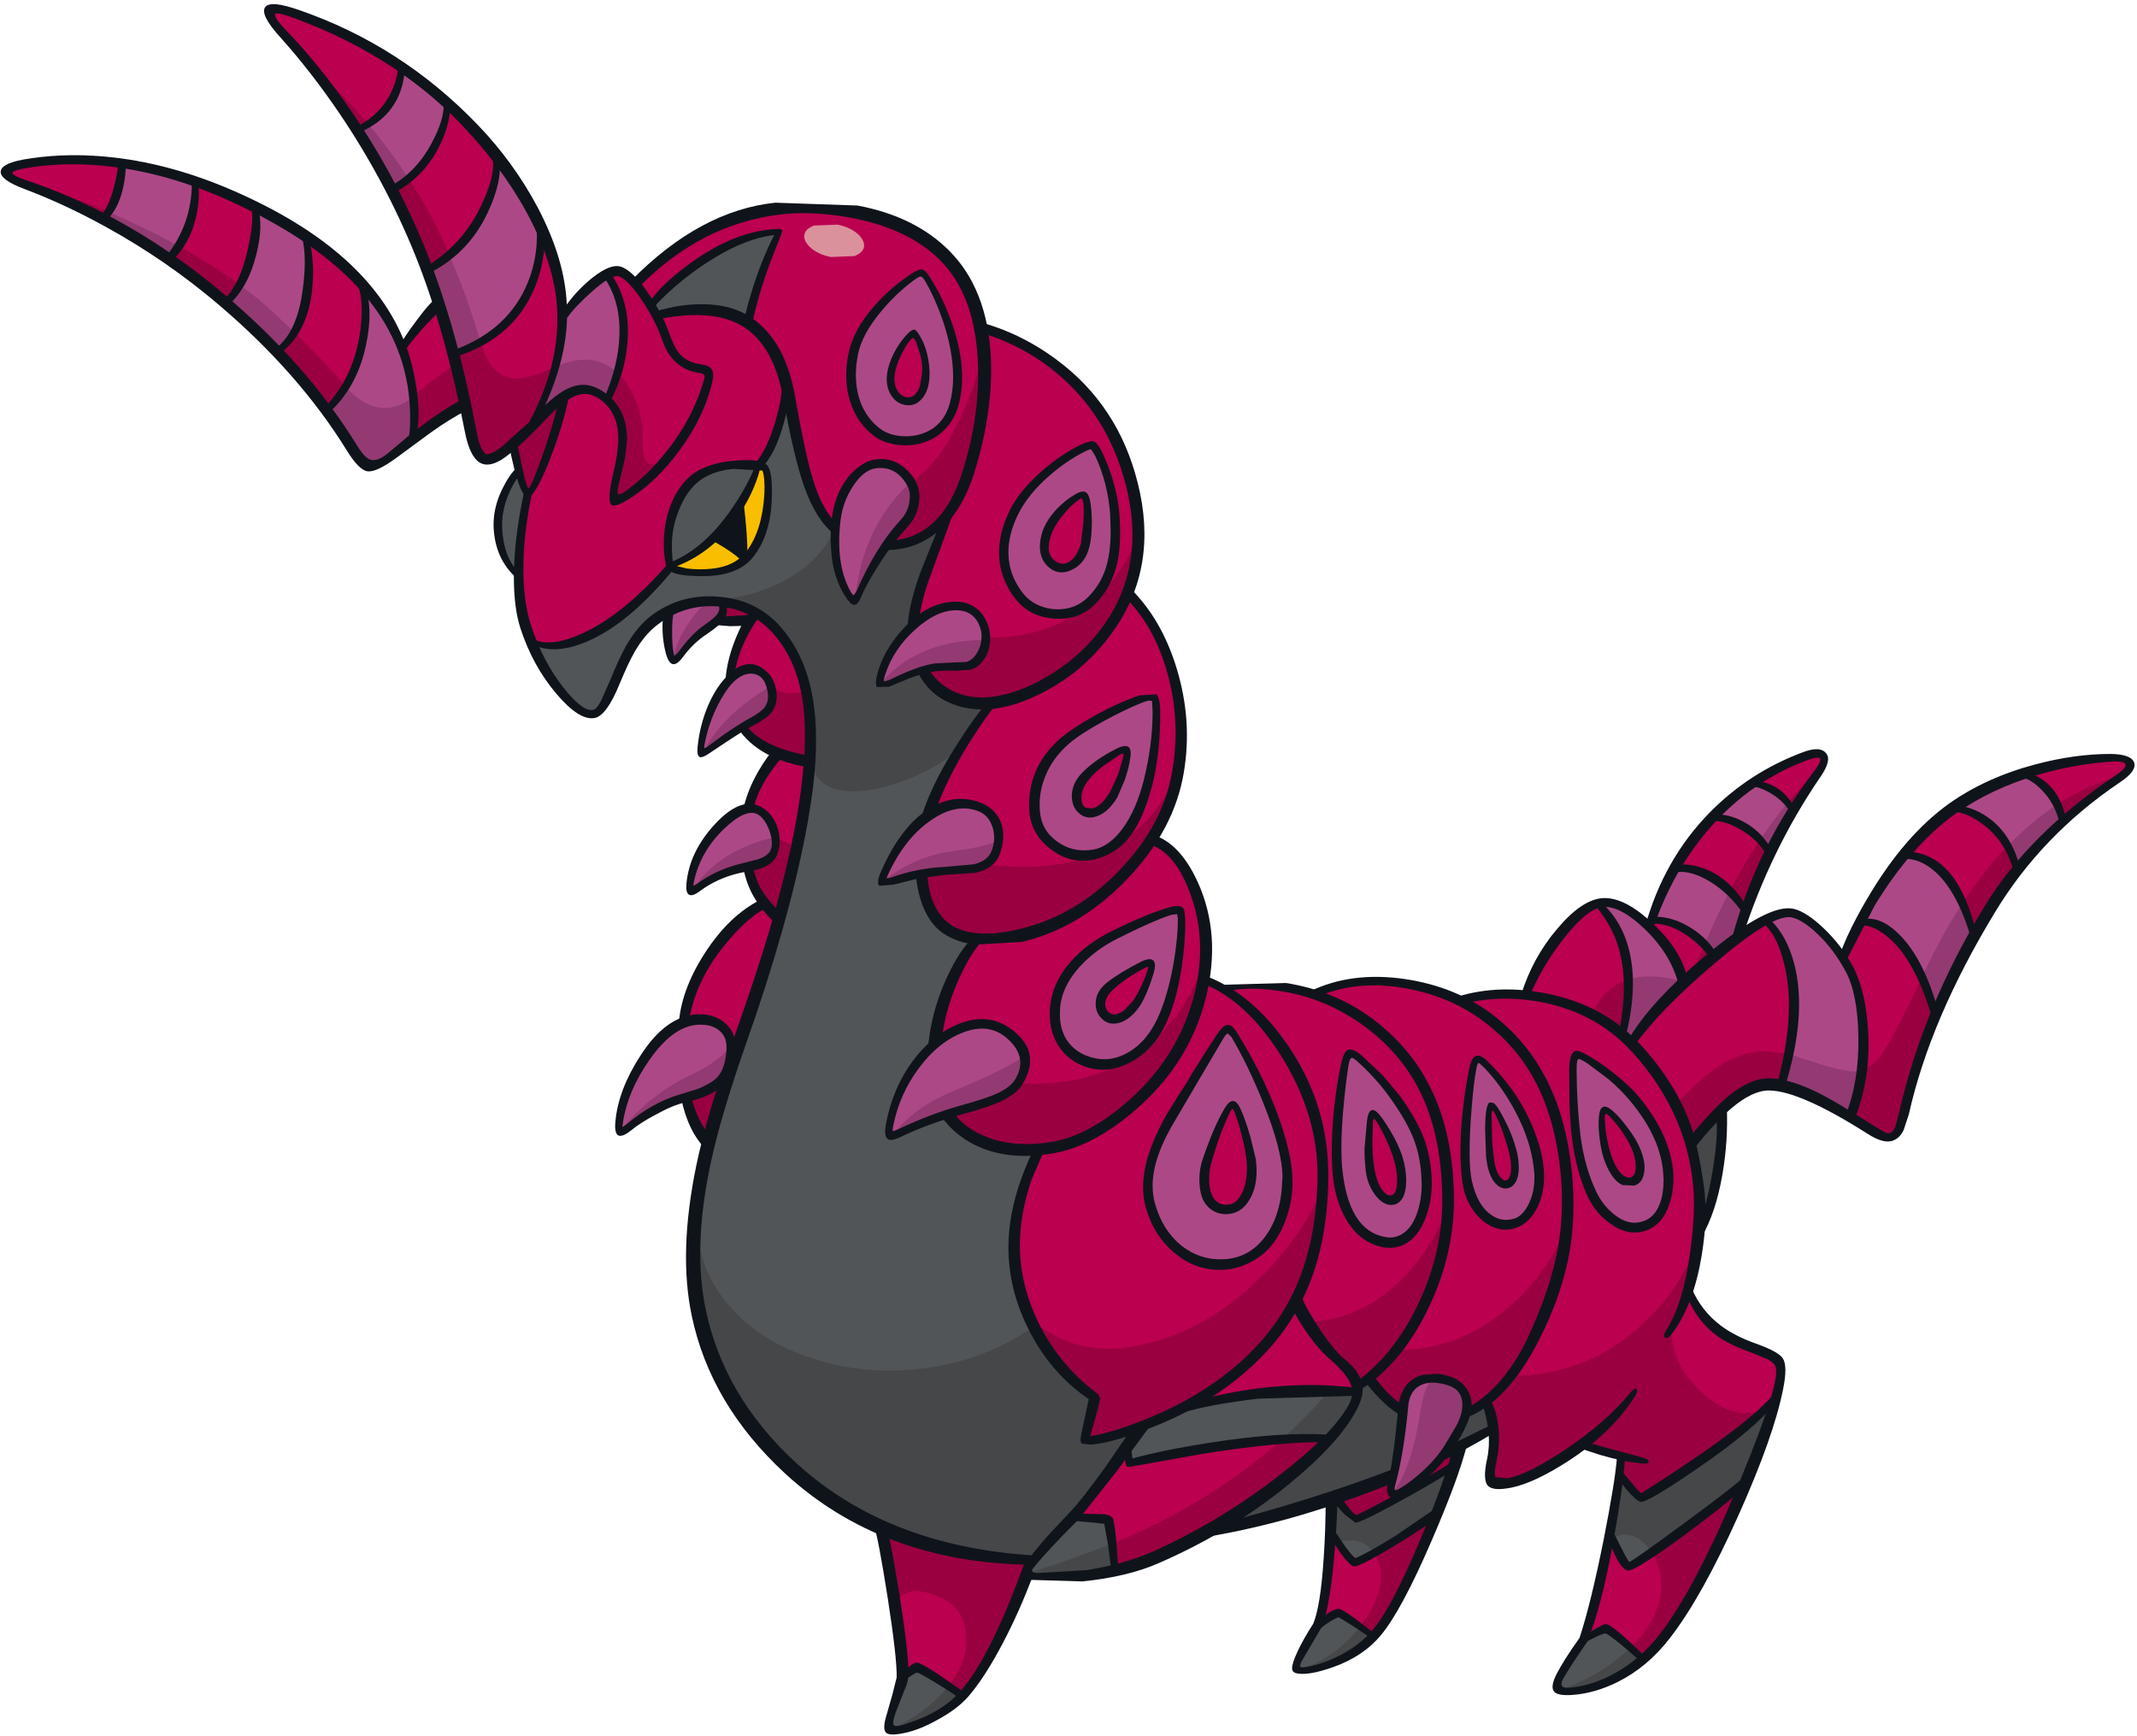 <svg xmlns="http://www.w3.org/2000/svg" width="448" height="364" viewBox="-0.15 -0.85 448.3 364.2"><path fill="#ba004f" d="M305.5 303q-1.7 6.85-6.75 19.1-5.9 14.2-10.1 19.3-4 4.85-10.7 7-5.85 1.9-6.2.8-.35-1.15 4.4-8.7 1.6-3.8 2.65-14.4.75-7.95.75-12.85l10.65-12.2z"/><path fill="#515557" d="m276.2 340.45 2.75-2q1.35-.85 1.75-.85.6 0 7.25 4.55-4.05 4.45-10.35 6.4-5.5 1.7-5.85.65-.35-1.15 4.4-8.7zm7.85-22.7q.35.1 7.35-3.6 7.55-4 13-7.3l-3.45 9.7q-3.5 3-10.3 6.95-6.1 3.55-6.6 3.45l-2-2.45-2.85-3.85.35-7.4.4-.5q3.6 4.85 4.1 5"/><path fill="#ba004f" d="M345.85 193.55q3-9.05 8.05-16.3 9.45-13.65 24.4-19.3l4.1-.1q.6 1.05-1.35 3.65-4.8 6.3-8.75 13.75-5.35 10.05-8.3 20.9l-10.25 20.2-12.7 5.45-21.35-13.5q2.75-6.75 7.55-12.85 5.25-6.65 8.9-6.9 1.9-.15 4.3 1 2.9 1.3 5.4 4"/><path fill="#ad4886" d="M336.15 188.55q1.8-.1 4.45 1.2 3 1.5 5.5 4.2 3.25 3.5 5.2 7.5 2.2 4.6 3.9 12.05l-1.45 2.85-12.7 5.45-1.75-1.1q3.35-13.65 1.2-22.65-1.3-5.45-4.85-9.45zm31.6-25.05q1.75.2 3.8 1.3 2.75 1.5 4.45 3.95-2.75 4.45-5 9.05-2.05-3-6.05-5.15-2.85-1.55-5.45-2.1 3.7-3.95 8.25-7.05M354 195q-3.95-2.5-7.55-2.95 2.1-5.75 5.1-10.8 7-.5 14.4 8.6-1.05 3-1.95 6.3l-3 5.95q-2.55-4.25-7-7.1"/><path fill="#ba004f" d="M375.95 190.8q1.75.4 4.75 3 3.25 2.85 5.65 6.4l5.95-11.45q7.85-12.8 17.25-19.5 7.4-5.3 17.1-8.15 7.6-2.2 16-2.8 3-.2 3.7.95.8 1.25-2.3 3.35-16.5 11.05-26.4 27.4-13.5 22.25-18.2 42.7-.9 3.9-2.4 4.75-1.65.95-4.95-1.2-14.25-9.1-21.05-9.2-3.85-.05-8.6 4-3.15 2.7-8.05 8.6l-9.6-1.75-2.85-19.8q5.05-7.1 16.6-17.1 12.95-11.2 17.4-10.2"/><path fill="#ad4886" d="M396.85 195.6q-3.75-3.35-6.8-2.95 4.4-8 9.6-14.15 3.65 0 7.05 3.2 4.7 4.45 7.5 14.25-4.65 8.3-8.15 16.55-3.55-11.85-9.2-16.9m-26.25-3.35q3.5-1.9 5.35-1.45 1.75.4 4.75 3.05 3.3 2.85 5.65 6.4l1.5 2.4q2.45 4.6 2.75 12.7.4 9.7-3 18.2-8.65-5.1-14.3-6.25 3.85-13.35 2.15-23.55-1.2-7.4-4.85-11.5m54.15-30.55q2.25.5 4.45 3.1 2.5 2.85 3.5 6.8-5.25 4.9-9.5 10.4-1.8-6.3-6.05-10-3.25-2.8-6.75-3.4 6.55-4.4 14.35-6.9"/><path fill="#515557" d="m351.85 241.7 9.1-9.6q0 4.75-.7 10.5-1.1 8.85-3.5 14.4zM108.9 97.4l3.05 1.1 1 10.55-3.4 11.1-1.05.05q-4.05-3.7-4.3-10.35-.1-3.65 1.45-7.2 1.1-2.4 3.25-5.25"/><path fill="#ba004f" d="M82.15 94.55q-3 2.65-4.55 2.3-1.45-.3-3.65-3.9-4.05-6.65-9.75-13.5-7.8-9.35-17.55-17.65-10.75-9.15-22.7-15.7-9.35-5.15-18.25-8.15-4-1.35-4.15-2.55-.1-1.35 4.85-2.05 8.25-1.2 17.3-.05 12.05 1.5 24.3 7.05 28.9 12.95 36.25 32.1.7-1.45 3.55-4.75 2.85-3.35 4.1-4.2l18.7 6.45 7.5 12.15q-1.3 6.75-4.2 14-2.55 6.5-3.3 6.5-.5 0-1.65-4.5l-1.35-5.65-10.35-8.8q-6.6 3.35-15.1 10.9"/><path fill="#ad4886" d="M21.8 44.9q1.65-2.25 2.75-6.4.8-3.1.85-4.95 7.85 1.15 15.5 3.9 0 8.85-5.4 15.75-6.35-4.4-13.7-8.3m62.45 27.85q3.2 8.45 2.2 18.15l-4.3 3.65q-3 2.65-4.55 2.3-1.45-.3-3.65-3.9-1.9-3.25-5.35-7.9 5.35-5.55 7.1-13.8 1.45-6.85 0-12.25 5.85 6.45 8.55 13.75M53.2 42.85q5.75 2.85 10.75 6.2.8 5.05-.1 11.45-1.2 8.75-5.5 12.4-5.1-5.4-10.85-10.4 3.3-3.35 4.9-10.25 1.3-5.65.8-9.4"/><path fill="#ba004f" d="M187.75 334.15q-2-13-2.9-15.45l16.2-4.25 14.9 11.75q-7.35 20.65-14 28.2-4 4.5-10.2 6.75-5.35 1.95-5.65 1-.15-.45 1.1-4.2l2.3-6.6q.45-3.3-1.75-17.2"/><path fill="#515557" d="m189.5 351.35 1.25-1.2 1.3-.95q.6-.05 4.25 2.4 3.3 2.2 4.9 3.55-4 4.1-9.8 6.1-5 1.75-5.3.9-.15-.45 1.1-4.2z"/><path fill="#ba004f" d="m157.85 128.95-7.5.45-1.8-5.65 6.05-.55 5.85 3.1z"/><path fill="#ad4886" d="M150.9 124.9q1.15 1.9.25 3.35-.7 1.15-3.75 3.15-2.05 1.4-4.25 4.2l-2.05 2.35q-.6-.1-1-4.1-.5-4.35.45-6.95l4.9-3.95z"/><path fill="#ba004f" d="M170.35 158.65q-6.7-1-10.55-3.25-4.8-2.8-6.35-8.05-1.45-4.95.95-11.6 1.8-4.95 4.6-8.5l8.1 4.25 5.7 19.05z"/><path fill="#ba004f" d="M163.55 192.6q-4.05-3.65-5.7-7.45-1.4-3.3-1.8-8.75-.45-5.6 2.4-12.2 2.3-5.35 4.6-7.45l9.55-1-1.75 23.3z"/><path fill="#ba004f" d="m159.6 189.2 6.15-1-1.95 27.15-14.25 23.95q-3.45-3.05-5.15-8.7-2.05-7.15-.65-16.85 1.35-9.2 7.55-17 4.45-5.6 8.3-7.55"/><path fill="#515557" d="M162.6 130.85q-4.85-5.25-12.5-5.7-7.45-.45-13.15 3.85-4.1 3.05-7.75 11.75-3.3 7.85-4.75 8.15-2.7.55-6.95-4.8-4.55-5.7-7.15-13.65-2.25-7-1.45-17.05.35-4.4 1.65-10.8l35.65-42.25 61.7 28.05 18.9 59.05 2.6 69.45 42.1 33.3 62.3 13.7-20.55 34.8q-14.95 8-35.95 14.8-10.55 3.4-25.35 7.2l-8.85-3-26.75 8.45q-30.8-1.9-50.2-19.7-15.3-14.05-19.1-32.45-2.7-13 .95-30.6 2.15-10.35 7.6-25.7 11.15-31.4 13.85-53.05 1.55-12-.2-20.25-1.65-8.15-6.65-13.55"/><path fill="#ba004f" d="m251.95 279.9 19.5-8q0 1.45 2.55 5.3 2.65 4.05 5.25 6.3 4.1 3.55 4.9 6.15.7 2.15-.7 4.75-3.45 6.2-14.8 15-12.5 9.7-26.65 16.05-7.25 3.25-17.1 4.45-9.25 1.1-9.85-.55-.35-1 2.85-4.65 3.2-3.7 7.55-7.35l9.95-12.6 5.65-7.85z"/><path fill="#515557" d="M225.5 317.3q6.75.6 6.75.95l.6 4 .9 5.95q-6.55 1.7-12.5 2-5.8.3-6.2-.85-.35-1 2.85-4.65 3.2-3.7 7.55-7.35zm38.8-25.6 20.1-.6q0 1.55-.95 3.3-1.4 2.5-5 6.35-9.95.05-26.8 2.7l-14.85 2.6-.4-2.6 4.65-6.55.4-.65q10.4-3.05 22.85-4.55"/><path fill="#fabe00" d="M157.1 115.3q-3.2 4.2-10 4l-4.5-.65q-1.85-.5-1.95-.95-1.1-4.9.3-9.9 1.1-4.1 3.35-6.75 5.2-6.15 15.85-3.45 2.2 10.8-3.05 17.7"/><path fill="#ba004f" d="M204.8 67.85q9.25 2.35 17.05 8.75 11.2 9.2 15 24.15 3.9 15.4-3 27.35-5.4 9.4-15.85 14.75-8.2 4.25-14.65 3.25-5.95-.9-9.5-6.1-4.7-6.95.45-20.55l5.05-13.9.75-19.75z"/><path fill="#ba004f" d="m208.55 146.05 7.55-11.6L236 123.3q6.25 6.05 9.25 15.75 3.25 10.5 1.4 21.8-1.95 11.7-11.4 21.5-9.45 9.75-21.55 12.55-21.3 4.95-20.25-16.95.35-8.15 6.9-19.85 4.9-8.75 8.2-12.05"/><path fill="#ba004f" d="m205.65 195.65 15.75-13.55 19.6-6.75q6 1.85 9.45 11.35 3.85 10.65.35 22.75-3.5 12.05-13.2 20.85-8.5 7.7-16.7 9.15-8.55 1.55-15.25-1.35-8.15-3.5-9.2-12.45-1.05-9.05 2.65-18.9 3.05-8.05 6.55-11.1"/><path fill="#ba004f" d="M251.8 204.4q10.6 3.85 17.85 15.2 7.65 12.1 7.45 26.75-.2 14.8-5.5 25.25-4.95 9.75-15.2 17.3-13.2 9.8-28.75 12.4-.15-.15.95-4.6 1.15-4.35.65-4.75-4.45-3.35-8.3-8.65-5.1-7-7.1-15.2-2-8.15.45-17.85 1.45-5.75 3.85-10.2l13.95-21.95z"/><path fill="#ba004f" d="M286.75 213.9q8.75 6.5 12.8 16.15 3.5 8.4 3.7 19.9.25 11.1-4.65 22.05-5.15 11.55-14 17.95l-30.2-17.15 1.45-66.25q5.15-1.5 12.7-.3 9.95 1.55 18.2 7.65"/><path fill="#ba004f" d="M327.75 242.3q1.35 9.75-.15 18.55-1.5 8.85-6.3 18.95-4.5 9.4-10.5 13.75-5 3.55-10.6 3.4-4.25-.15-8.3-3.6-2.15-1.85-4.65-5.15l4.15-26.75-16.5-53.55q8.55-4.15 19.45-2.3 9.9 1.65 17.35 7.25 6.85 5.2 10.8 12.5 3.9 7.15 5.25 16.95"/><path fill="#ba004f" d="M343.05 219.45q7.3 8.05 10.35 16.85 1.55 4.4 2.6 12.35.5 4.2.15 9.6-.5 6.7-2.15 12.15 2.95 7 10.5 10.4 1.95.85 5.25 2.1 2.5 1.05 3.25 2.3 1.8 3.1-7.3 24.9-9.2 22.1-16.7 32.1-9.55 12.7-22.55 11.05-.35-1.55 5.65-10.15 2.1-6.95 4.8-20.7 2.6-13.25 2.9-17.9l-4.5-1.15-3.7-1.15q-4.2 3-8.75 5.25-3.9 1.9-6.2 2.35-3 .65-3.65-.65-.45-.95.2-4 1.2-5.4-1.2-12.15l-6.15-83.95q8.8-2.3 18.05-.4 11.5 2.35 19.15 10.8"/><path fill="#515557" d="M332 343.25q3.9-2.3 4.65-2.3.85 0 7.85 6.1-5.55 4.95-12.15 6.3-5.55 1.15-5.9-.1-.4-1.6 5.55-10m19.6-22.5q-9.75 7.2-10.15 7.05-.65-.2-4.05-7.5l2.1-11.95 4.55 5.05q20.1-12.45 28-20.75-2.05 7.2-6.3 17.3-4.55 3.75-14.15 10.8"/><path fill="#ba004f" d="M178.5 44.05q12.5 2.35 19.2 9.05 7.2 7.2 8.1 20.85.75 11.55-3 23.8-3.1 10.1-9.5 13.7-5.55 3.1-12.85 1.25-6.3-1.65-9.65-8.6-3-6.2-5.8-21.65-2.35-13.15-11.35-16.65-6.2-2.45-16.65-.3l-3.45-3.65-.4-3q8.15-8.55 17.9-12.5 5.2-2.1 12.2-3.05 6.45-.9 15.25.75"/><path fill="#ad4886" d="M193.2 56.45q10 15.45 6.65 27.5-1.6 5.8-7.3 7.2-5 1.2-8.5-1.4-3.2-2.35-4.6-6.45-1.55-4.5-.4-10 1.15-5.65 7.35-11.8 5.45-5.35 6.8-5.05m35.85 36q.9.4 2.4 4.65 1.75 5 2.1 9.9.4 6-.5 9.9-1.1 4.65-4.25 7.95-3.2 3.3-7.85 2.9-4.3-.35-6.8-3.3-2.75-3.15-3.4-7.15-.8-4.95 1.85-10.45 2.75-5.75 9.5-10.65 5.8-4.25 6.95-3.75m13 52.6q.6.5.35 5.8-.3 6.05-1.8 11.95-1.65 6.65-4.65 10.7-3.05 4.15-6.9 4.7-5.2.8-8.6-2.25-2.95-2.65-3.3-6.65-.3-4.15 1.2-7.65 1.55-3.55 5.15-7.1 3.1-3 10.75-6.6 7.15-3.4 7.8-2.9m5.4 44.85q.7.6-.1 7.8-.95 8.2-3.4 14.2-2.55 6.35-7.25 8.85-3.95 2.15-7.9 1.05-3.75-1.05-5.65-3.8-2.15-3.05-1.7-7.7.45-4.4 4-8.55 3.3-3.8 8.25-6.3 5.5-2.8 9.4-4.35 3.85-1.6 4.35-1.2m10 24.7q1.2 0 6.6 11.95 5.9 13.15 5.65 20.2-.3 7.9-4.1 12.65-3.55 4.4-8.9 4.7-5.2.3-9.35-2.85-4.25-3.3-5.95-9.25-1.45-5.2.9-11.5 1.1-2.95 4-7.75l7.1-12.15q3.55-6 4.05-6m29.1 7.95q3.3 3.2 5.95 6.9 3.3 4.65 4.7 8.45 1.5 3.9 1.7 8.55.2 6.35-2.25 10.05-2.45 3.65-6.3 2.95-8.45-1.45-9.75-15.4-.5-5.65.55-15.1.95-8.8 1.65-9.1.6-.25 3.75 2.7m36 23.05q.15 3.3-1.2 6.3-1.5 3.2-3.9 3.75-3.6.9-6.25-1.85-2.45-2.45-3.4-6.9-1-4.7.05-15.5 1-9.95 1.7-10.45.3-.2 2.2 1.75 2.2 2.25 4.25 5.25 6.05 8.85 6.55 17.65m27.1.15q.2 3.5-.8 6.15-1.25 3.3-4.1 4.25-3.25 1.1-6.5-1.35-2.65-2-4.2-5.25-2.6-5.45-3.45-12.15-.4-3.6-.65-9.75-.3-7.2.25-7.4.8-.3 4.85 2.6 4.5 3.15 7.35 6.65 6.8 8.3 7.25 16.25"/><path fill="#ba004f" d="M194.1 77.25q.05 2.25-.85 4.05-1.1 2.1-2.9 2-1.95-.1-3-1.9-1.1-1.95-.4-4.75.65-2.7 2.55-5.3 1.5-2.1 1.95-2.2.4 0 1.4 2.25 1.2 2.75 1.25 5.85m33.2 25.6q.5.25.65 3.95.15 3.95-.55 6.55-.8 2.9-2.6 4.2-1.7 1.2-3.45.45-1.7-.7-2.15-2.7-.45-1.95.45-4.4 1.1-3.1 4.25-5.9 2.7-2.45 3.4-2.15m8.85 53.55q.45.35-.4 3.45-.9 3.35-2.3 5.75-1.5 2.55-3.3 3.55l-3.05.1q-1.3-.9-1.2-2.95.1-2.1 1.75-4.15 1.55-1.95 4.9-4.1 3.15-2 3.6-1.65m5.3 44.55q.2.35-.75 3.25-1.1 3.35-2.6 5.45-1.4 2.05-3.25 2.85-1.85.75-3-.35-1.2-1.1-.9-2.85t1.85-3.15q1.95-1.8 5.35-3.7 3.1-1.8 3.3-1.5m17.05 29.8q.55.1 1.9 4.25 1.4 4.3 1.75 7.4.35 3.4-.65 6.4-1.25 3.65-4.05 3.85-3.15.25-4.3-3.05-1.05-3 .1-7.1 1.15-3.85 2.95-7.85 1.75-3.95 2.3-3.9m29.1 1.85q.5-.2 2.4 2.9 2.1 3.4 3.1 6.8.95 3.25.55 5.75-.35 2.5-1.85 2.7-1.35.15-2.55-1.55-1.3-1.8-1.8-4.95-.45-2.85-.3-7.4.15-4.2.45-4.25m25.05-1.4q.3-.1 1.85 2.7 1.7 3.15 2.55 6.1.7 2.5.6 4.65-.15 2.65-1.65 2.9-1.4.2-2.4-1.55-.9-1.65-1.2-4.35-.25-2.55-.1-6.6.15-3.75.35-3.85m23.6.7q.5-.2 2.85 2.35 2.55 2.8 3.75 5.35.85 1.95 1 4 .1 2.55-1.3 3.15-1.4.65-2.8-.55-1.4-1.15-2.35-3.6-1-2.5-1.3-6.7-.25-3.85.15-4"/><path fill="#ad4886" d="M294.5 293.8q.3-3.05 2.5-4.45 1.85-1.2 4.35-.9 6.95.7 5.95 6.85-.25 1.5-1.35 3.55l-2.35 3.9q-3.6 5.7-10.5 9.4-1.05.6-1.4 0-.3-.5 0-1.45 1.7-5.15 2.8-16.9M183.25 96.6q2.75-.5 4.9.9 1.8 1.2 2.85 3.3.9 1.75.35 4.15-.55 2.35-2.05 3.95-4.45 4.8-7.75 11l-2.4 5.25q-5.25-5.75-3.7-17.4.45-3.65 2.55-6.95 2.35-3.7 5.25-4.2m21.35 31.35q1.25 1.15 1.75 2.9.45 1.45.1 3.15-.35 2-1.7 3.55-1.15 1.3-3.4 1.4l-5.25.15q-5.05.7-9.95 3.4-1.05.55-1.25.2-.25-.35.05-1.85.7-3.45 3.75-7.2 1.55-1.95 3.4-3.65 3.35-3.5 8.4-3.45 2.5.05 4.1 1.4m-10.8 43.25q2.5-2.25 5.5-3 3.25-.8 6.2.4 2.7 1.1 3.5 4 .75 2.7-.45 5.5-.95 2.35-4 3.1l-6.5.6q-5.9.3-11.3 2.15l-1.7.1q-.15-.3.45-1.7 2.5-5.9 8.3-11.15m13.3 43.1q2.9.45 5 2.5 2.15 2.1 2.4 4.85.25 2.35-1 4.35-1.1 1.75-3.9 3.15-2.55 1.2-7.8 2.65-7.7 2.05-12.7 4.45-2.2 1.05-2.55.75-.3-.2 0-1.9 1.15-6.55 6.65-13.65 3.8-4.65 8.2-6.4 2.9-1.15 5.7-.75m-49.75-74.65q3.45 0 4.3 4.25.55 2.5-.85 4.25-.95 1.2-3.35 2.4-3.35 1.75-7.25 4.6-2.65 1.95-2.9 1.6-.4-.45.2-3 .5-2.25 1.5-5 1.3-3.5 3.5-6.1 2.5-2.95 4.85-3m4.95 38.05q-.55 1.9-2.5 2.55l-5.05 1.05q-4 .9-7.9 3.45-1.5 1-1.8.85t-.05-1.8q.5-3.2 2.35-6.4 1.2-2.05 2.55-3.55 6.1-6.55 9.45-4.5 2.1 1.25 2.85 3.85.7 2.3.1 4.5M151.6 215q1.75 1.7 1.7 4.5-.15 5.25-3.75 7.6-1.7 1.15-7.1 2.5-4.65 1.2-10.25 5.4l-2 1.35q-.4-.1 0-2.9.6-4.4 3.25-9 2.3-4.05 5.25-7 4.1-4.1 7.8-4.15 3.25-.05 5.1 1.7"/><path fill="#0f141b" d="m156.55 116-1.1.9q-.6-.95-3.75-2.95l-3.05-1.8q3.55-2.9 7.05-9 1.2 10.15.85 12.85"/><path fill="#515557" d="M156.9 67.4q-4.85-3.3-12.65-3l-6.85.9-1.2-2.15q4.25-4.75 10.55-8.85 8.8-5.85 16.2-6.2l-2.45 6.4q-2.65 7.5-3.6 12.9"/><path fill="#ba004f" d="M163.3 88.35q-1.65 5.6-4.4 8.55l-18.1 20.75q-10.15 11.65-18.65 15.5-6.55 2.9-10.45.9l-1.35-3.6q-2.25-7-1.45-17.05.35-4.4 1.65-10.8l8-33.15 19.2-4.2q9.85-1.9 15.7.35 8.6 3.25 11.25 15.4l-.05-.05q-.15 3.35-1.35 7.4"/><path fill="#ba004f" d="M111.2 43.2q2 3.7 4.65 10.45 2.25 6.1 2.1 12.05 1.55-2.95 5.5-6.35 4.3-3.65 6.45-3.05t5.3 5.35q2.9 4.35 4.35 8.45 1.05 3.1 2.9 4.65 1.7 1.45 4.4 1.8.85.15 1.3.75.55.75.2 1.9-3.25 10.85-11.45 18.9-2.75 2.65-5.5 4.5-2.25 1.45-2.6 1.35-.45-.15-.1-2.45l1.4-6.35q.85-3.45.15-6.7-.8-3.65-3.45-5.8-2.95-2.45-5.8-1.85-3.2.6-7.35 5.15-4.1 4.35-7.65 7.25-3.2 2.65-4.7 1.8-1.45-.8-2.4-5.6-3.5-17.85-11.2-37.1-5.6-13.95-13.75-26.8-6.8-10.7-14.4-19.15-2.9-3.2-2.55-4.45.4-1.45 5.2.35Q84.35 10.5 98.7 26.2q7.85 8.55 12.5 17"/><path fill="#ad4886" d="M93.6 21.1q-.55 4.15-3.2 8.9-3.45 6.2-8.7 9.15-3.25-6.45-7-12.45 4.75-2.6 7.35-7.15 1.8-3.1 2.1-5.95 4.75 3.25 9.45 7.5m7.2 22.4q3.25-6.2 3.35-10.9 5.75 7.45 9 14.45.15 7.15-2.65 13.05-4.4 9.4-15.45 13.35-2.45-8.25-5.8-17.25 7.3-4.55 11.55-12.7M121 80.8q-3.2.6-7.35 5.15l-2.65 2.7q6.6-12.25 6.85-22.8 1.05-2.1 3.85-4.9 2.95-2.9 5.45-4.1 2.5 3.55 3.15 8.85.95 7.9-3 17.4l-.5-.45q-2.95-2.45-5.8-1.85"/><path fill="#515557" d="M152.05 97q3.45-.5 6.8.15-2.2 5.1-5.45 9.7-5.8 8.1-12.7 10.95l-.05-.1q-1.1-4.9.3-9.9 1.1-4.1 3.35-6.75 2.75-3.25 7.75-4.05"/><path fill="#454749" d="M154.4 294.05q-7.55-12.3-8.8-24.75-.65-6.1.6-14.9-.4 10.6 6.65 18.7 6.5 7.55 17.7 11.1 11.05 3.55 23.05 2 12.75-1.6 22.85-8.6 3.2 5.8 8.3 10.65 2.55 2.45 4.45 3.7l-.95 4.35q-.9 4.5-.75 4.95l4.3-.45 6.55-1.5-1.8 3.05q-2.3 3.7-4.75 6.75-3.95 4.95-15.4 17.1-14.45.3-30.5-6.4-21-8.7-31.5-25.75M284.65 290l2.55-1.95q.6 2.15 3.9 4.65l3.15 2.1-1.9 13.65q-5.1 2.8-21.3 7.4l-15.15 4-1.15-.8q6-2.45 16.25-11.2 8.75-7.55 11.4-11.1 1.6-2.2 2.1-4.7zm23.1 5.3 4-2.4 1.65 5.9-10.3 4.85q2.25-2.75 4.65-8.35m52.05-62.25.4 2.5q.2 3.5-.5 8.35-.75 4.85-2.2 8.9l-1.3 3.1q.45-5.7-.5-12.15l-1.05-5.3z"/><path fill="#9a003f" d="m216.15 326.7-3.9 11.1q-4.25 10.3-9.6 16.4l-.95 1-3.15-2.05.6-.75q2.45-3.25 3.15-6.35.65-3.1-.35-6.7-1.1-3.85-6.35-5.7-5.4-1.95-7.5 1.3-.9-3.7-2.9-14.8 11.1 3.8 22.15 5.55z"/><path fill="#454749" d="M186.3 362.2q7.85-3.65 12.25-9.05l3.15 2.05q-6.6 6.65-15.4 7m98.8-21.75 3.2 2-.2.25q-3.4 3.45-7.65 5.15-4 1.65-8.25 1.55 3.7-.95 7.15-3.45 3.25-2.3 5.75-5.5"/><path fill="#9a003f" d="M305.05 306.8q-19.5 11.1-20.85 11.1t-4.4-5.1l12.2-4-.55 1.75q-.3 1.85.9 2.05t6.6-4.75l5.2-5 2.4-.1z"/><path fill="#454749" d="m305.35 306.4-3.35 9.85q-8.2 4.8-13.85 8.75-1.9-2.8-5.15-2.7-3.15.05-4.75 2.6l.6-11.65 1-.7q3.35 5.35 4.35 5.35t21.15-11.5"/><path fill="#9a003f" d="M288.15 325q5.65-3.95 13.85-8.75-3.6 9.85-6.8 16-3.35 6.45-6.9 10.2l-3.2-2q2.45-3.05 3.6-6.25 1.2-3.25.75-5.8-.35-2-1.3-3.4m-55.2-1.9q20.7-8.5 35.75-21.95l9.5-.1q-11.4 11.7-25.7 19.9-9.55 5.4-18.55 7.75z"/><path fill="#454749" d="M233.95 328.7q-9.15 2.45-15.5 1.7-2.55-.1-3.1-.65l-.05-.55 6.5-2.05 11.15-4.05zm44.8-37.95 5.5.35q.2 3.1-2.25 5.9l-3.8 4.05-9.5.1q5.55-5 10.05-10.4"/><path fill="#9a003f" d="M206.25 73v10.3q-.8 11.8-4.75 19.25-5.45 10.45-15.6 10.7.6-.95 4.35-5.55 2.95-4.7.85-7.4 9.45-6.5 15.15-27.3m32.35 37.45-.5 6.85q-1.3 7.85-5.15 12.8-3.9 5.25-8.45 9-6.9 5.6-14.55 7-7.25 1.3-12.4-2.3-1.65-1.1-2.85-2.6l-.9-1.25 2.05-.4 5.5-.65q2.85-.2 4.45-3.15.8-1.45 1-2.85 15.65.2 25.1-10.4 3.1-3.45 5.15-7.7 1.4-3 1.55-4.35m-43.65 79.1q-1.15-2.1-1.75-4.65l-.3-2.1 2.65-.4 5.25-.45q3.55 0 6.35-1.4 20.95 2.45 32.4-8.5 4-3.8 6.3-8.75l1-2.45-1.15 4.95q-3.1 9.8-8.5 15.1-3.85 4.55-11 8.95-10 6.2-18.9 6.3-8.55.15-12.35-6.6m57.7 9.95-.8 6q-1.35 7.7-3.25 11.25-4.2 7.85-7.2 11.1-6.8 7.55-18.6 11.4-10.45 3.4-17.85-1.05-2.3-1.4-4.05-3.4l-1.3-1.75 7.9-2.8q2.65-.85 4.85-2.45l1.65-1.4q19.1 1 30.45-11.6 3.95-4.35 6.35-9.75 1.45-3.3 1.85-5.55m24.55 48.25L277 251q-.55 5-2.25 12.3-1.9 8.2-7.65 15.3-4.9 6-13.6 12.35-6.9 5.05-16.7 8.1-8.4 2.65-8.95 1.8-.4-.55 1.35-8.9-4.6-3.15-9-9.45l-3.45-5.7 5.4 3.1q6.8 2.9 13.85 1.95 16.95-2.35 30.45-17 4.8-5.2 8-10.75 2.55-4.4 2.75-6.35m2.7 36q-1.45-1.3-3.75-4.45l-2-2.85q12.8-.4 22.15-11.6 3.3-3.95 5.55-8.45 1.8-3.7 1.9-5.45l-.05 2.85q-.2 3.6-.95 7.25-2.3 11.65-8.85 19.6-3.85 4.65-9.7 8.95-.15-2.05-4.3-5.85"/><path fill="#9a003f" d="m328.55 255.95-.95 7.05q-1.7 8.7-5.3 16.05t-9.45 12.55q-2.9 2.6-5.1 3.7.6-1.35.2-2.95-.8-3.2-5.65-4.3t-6.95 2.7q-1 1.95-1.1 4.05-1.4-.45-4.35-3.65l-2.7-3.1q2.15-.7 5.55-5.65 15.3-.1 26.65-11.95 3.95-4.1 6.7-8.95 2.15-3.75 2.45-5.55m92.35-79.2 2.55 4.95q-2.9 3.6-5.55 7.55-2.05 2.85-3.95 6.15l-2.55-6.55q4.5-6.95 9.5-12.1"/><path fill="#933a72" d="m431.35 167.95 1.35 3.65q-4.75 4.55-9.25 10.1l-2.55-4.95q5.05-5.3 10.45-8.8"/><path fill="#9a003f" d="m432.7 171.6-1.35-3.65q6.75-4.3 13.6-6.1l-3.45 2.35q-4.35 3.15-8.8 7.4"/><path fill="#933a72" d="M413.95 195.4q-4.35 7.5-7.9 16.6l-3.25-7.35q4.05-8.9 8.6-15.8z"/><path fill="#9a003f" d="m373.25 226.95-2.2-.15q-5.35.1-11.45 6.1l-5 5.95-3.05-8.15q4.75-5.05 8.15-7.4 5.35-3.65 10.65-3.65l4.6.55zm-33.35-11.1-5.75-4.5q.65-1.65 1.85-3.1 2.1-2.5 5.25-3.55l.05 2.85q-.05 3.2-.4 4.9-.55 2.75-1 3.4"/><path fill="#933a72" d="m339.9 215.85 1-5.6.35-3.85v-1.7q4.9-1.65 11.8.4l-11.3 12.2zm17.4-18.3q2.4-5.75 5.3-11.25l3.65 3.9-2.15 5.8-4.55 3.75z"/><path fill="#9a003f" d="m366.25 190.2-3.65-3.9q3.1-5.95 6.35-10.8l2.3 2.75q-1.95 4.2-5 11.95"/><path fill="#933a72" d="m371.25 178.25-2.3-2.75q2.65-4 5.9-8l1.05 1.9q-1.75 3-3.35 6.15z"/><path fill="#9a003f" d="m375.9 169.4-1.05-1.9 4.35-4.85 2.35-2.45q-2.65 4-5.65 9.2m-21.05 34.2 2.45-6.05 2.25 2.2z"/><path fill="#933a72" d="M22.6 43.6q7.55 3.2 14.55 7.05l-2 2.85-4.7-3.35Q27 47.85 21.4 44.9z"/><path fill="#9a003f" d="m35.15 53.5 2-2.85q7.3 4.05 12.95 8.2l-3 4.2z"/><path fill="#933a72" d="M58.15 73.1Q53.1 68.15 47.1 63.05l3-4.2q4 2.9 7.35 6.05l4.1 3.9z"/><path fill="#9a003f" d="m68.4 85.3-3.55-4.8q-2.25-3.05-6.7-7.4l3.4-4.3q6.1 5.9 10.6 11.2l.45.5z"/><path fill="#933a72" d="M86.45 91.35q-7.85 5.4-8.5 5.4-.8 0-3.4-3.3L68.4 85.3l4.2-4.8q3.3 3.65 6.95 4.15 3.55.45 6.8-2.15z"/><path fill="#9a003f" d="m86.45 91.35-.1-8.85.5-.45q4.2-3.75 8.6-6.4l2.5 8.65q-2.85 1.1-11.5 7.05M21.4 44.9q-8.9-4.55-18.35-8.25 2.65.65 7.35 2.25 6.05 2.05 12.2 4.7zm60.55-5.95 3.65-2.35q4.8 7.4 8.35 15.55l-4.7 3.7-2.05-5.7q-2-5.3-5.25-11.2"/><path fill="#933a72" d="M118.95 82q-2.05 1.25-7.2 6.45l5-12.55q3.6-1.5 6.55-1.3 3.45.3 6.05 2.7l-2.25 5.75-1.3-1.05q-3.15-2.2-6.85 0"/><path fill="#9a003f" d="m127.1 83.05 2.25-5.75q2.75 2.55 4.25 7.05 1.25 3.7 1.05 6.3-.4 8 4.25 5.25l-3.6 3.95q-4 3.95-6.1 4.1-.6 0-.45-2.6.2-2.55.85-4.4 1-2.55.8-6.1-.3-4.95-3.3-7.8m-26.45-12.3.2.6q1.95 6.4 6.1 7.1 3.1.55 9.25-2.3l.55-.25-5 12.55-4.7 4.5q-7.4 6.4-8.45-4.65-.2-2.35-3.8-14.85z"/><path fill="#933a72" d="m100.65 70.75-5.85 2.7q-2.55-9.05-5.55-17.6l4.7-3.7L96.7 59q1.95 5.25 3.95 11.75M85.6 36.6l-3.65 2.35q-3.2-5.9-7.5-12.5l2.7-1.25q4.65 5.6 8.45 11.4"/><path fill="#9a003f" d="M74.45 26.45Q68.75 17.7 63.6 11.1l5.1 5.1q4.75 4.65 8.45 9zm32.6 66.5L118 82.85q-1.65 6.2-3.95 12.7-2.45 6.8-3.2 7.1-1.05.45-3.8-9.7"/><path fill="#933a72" d="M387.75 233.6q-3.95-2.6-9.6-4.9l-4.9-1.75 1.7-6.75 6.95 2.25q6.5 1.95 8.3 1.3l-1.5 6.25z"/><path fill="#9a003f" d="M387.75 233.6q1.55-1.9 2.45-9.85 2.65-1 4.35-3.4 2.55-3.55 8.25-15.7l3 7.95q-1.1 1.8-4.45 13.25-3.1 10.6-4.3 11.3-1.35.85-4.2-.7-3.4-2.15-5.1-2.85M162.1 143.55l1.9.8q2.45.65 5.1-.4l.9 14.75q-5.35.15-10.5-3.45l-4.05-3.65q4.5-1.75 5.85-4.85.7-1.55.8-3.2m.4 31.25 1.95.95q2.15.95 3.2.95l-3.85 14.85q-1.55-1.05-3.2-2.85-3.35-3.55-3.9-7.05 3.9-1.5 5.15-3 .8-.95.8-2.5zm-18.25 54.9q3.2-.55 6.35-3.4l2.45-2.8-4.7 14.8q-1.85-1.75-3.15-5.35z"/><path fill="#933a72" d="m148.1 125.35 3.15.15q1.3 2.8-1.9 4.5-1.15.6-2.9 2.4l-3.1 3.35q-2.1 2.2-2.2 1.65.5-4.05 3.8-8.45 1.6-2.2 3.15-3.6m13.45 17.8.1 1.2.05 2.25q-.1.85-1.25 1.75l-2.85 2.05-10.15 6.45q2.65-5.4 8.65-10.1 3-2.35 5.45-3.6m.95 31.65.05.7-.05 1.65q-.15 1.15-1.4 2.15-1.65 1.25-4.9 1.8-3 .55-7.35 2.7l-3.75 2.1q3.6-5.8 10.85-9.05 3.65-1.6 6.55-2.05m-9.1 46.35q-.15 1.4-.85 2.7-2.1 4.15-8.3 5.85-4.3.7-9.6 3.65-2.7 1.5-4.5 2.85 1.35-1.8 3.75-4.1 4.85-4.6 10.25-7.15t7.9-5.1l1.4-2zm54.1 9.1q-3.85.85-12.5 4.05l-7.85 3q.85-1.35 2.85-3.2 3.95-3.65 9.65-6 10.7-4.4 15.05-7.4l-.5 3.9q-1.5 4.2-6.7 5.65M185.25 184q1.4-1.3 3.9-2.75 5-2.85 10.5-3.55 4.9-.6 7.95-1.55l2.05-.8q-.05 1.25-1 2.65-1.85 2.75-6.4 3.5l-8.35 1.05-4.95.75-2.9.65zm21.4-50.6q-.05 1.5-1 2.9-1.9 2.85-6.3 2.6-2.95-.15-6.15.85l-4.8 1.9-2.9.9-.8.05 1.15-1.45q1.65-1.75 3.8-3.2 6.95-4.6 17-4.55m-15.55-33.1.75 3.05q0 3.75-3.85 7.45-2.55 2.6-5.9 8.55l-2.85 5.45q1-10.7 6.55-18.7 2.75-3.95 5.3-5.8"/><path fill="#9a003f" d="m150.95 125.3 7.15 2.5-.5 1.4-7.1.15q1.45-1.3 1.1-2.8z"/><path fill="#933a72" d="m301.05 288.05 2.9.85q3 1.2 3.6 3.15 1 2.85-4.45 11.6-2.45 3.95-7.25 6.95-2.35 1.45-4.25 2.15 2.35-2.55 4.1-8 1.25-3.95 1.85-7.95.7-4.5 1.45-6.3.7-1.65 2.05-2.45"/><path fill="#db919c" d="M180 48.4q1.3 1.35 1.1 2.55-.25 1.2-2 1.9l-4.95.2q-2.9-.6-4.45-2.15-1.35-1.35-1.1-2.55.2-1.2 2-1.9l4.95-.2q2.85.6 4.45 2.15"/><path fill="#454749" d="m344.7 346.95-.35.3q-5.75 4.9-12.3 6.25l-5.45.35q8.85-3 15.1-8.85z"/><path fill="#9a003f" d="M346.25 275.15q4.1-4.25 6.95-9.3 2.15-3.8 2.6-5.8l-.45 3.95q-.65 4.4-1.4 6.5-1.2 3.1-3.55 7.35.1 7.55 6.45 13.4t12.4 3.8q-4.45 4.65-15.35 12-5 3.25-10.05 6.45l-4.45-5.45.3-3.65-7.85-2.4q-5.5 4-11.55 6.45-5.35 2.2-6.35 1.6-2.25-1.3-.4-7.75.65-2.2-.5-6l-1.3-3.4 5.05-5.1q17.35-.15 29.45-12.65m.35 50q3.25-3.5 9.65-7.85l10.3-7.25q-4.7 10.7-11.1 21.6-6.8 11.7-10.75 15.3l-3-1.95q5.45-5.1 6.45-10.95.8-4.9-1.55-8.9"/><path fill="#454749" d="M369.25 295.05q1.5-.45 2.75-1.5-3.65 12.45-5.35 16.3l-.1.2-10.3 7.25q-6.4 4.35-9.65 7.85-2.1-3.5-5.15-4-3.25-.5-5 3.15l2.95-16.85 4.6 6.05 10.3-6.6q11.1-7.45 14.95-11.85M198.35 109.2l-3.55 7.75q-3.5 8.65-3.25 13.35-3.85 3.45-5.95 7.6-1.85 3.6-1.2 4.85.35.7 3.95-1.15 4.1-2.05 5.45-1.65 2.3 4 5.5 5.5 2.4 1.1 7.8 1.6l-2.25 4.15q-1.45 2.5-2.9 4.1-2.65 2.95-8.1 5.7-5.6 2.8-10.95 3.75-13.75 2.3-12.95-9.2.95-13.3-5.25-21.85-6.05-8.25-16.4-8.8 7.2.15 14.35-3.1 9.1-4.15 12.4-11.95-.45 5.3 1.05 10.35 1.35 4.5 2.85 5.1.5.2 2.5-3.95 2.65-5.6 4.25-7.95 5.9-.25 12.65-4.2"/><path fill="#0f141b" d="M163.25 130.25q5.15 5.65 6.85 14.05 1.75 8.4.25 20.45-1.6 12.5-6.3 29.25-3.35 11.85-7.65 23.95-5.4 15.45-7.45 25.15-3.8 17.75-1.05 30.75 3.75 18.05 18.65 31.9 19.2 17.8 50.25 19.7.35 0-.2 1l-.9.95q-30.85-.55-51.05-19.05-15.8-14.55-19.7-33.25-2.8-13.35 1-31.6 2.15-10.3 7.55-25.75 4.95-13.9 7.9-23.9 4.95-16.95 6.5-29.15 1.55-11.85.15-19.65-1.45-8.05-6.25-13.3-4.55-4.9-11.4-5.4-6.9-.5-12.5 3.75-2.65 1.95-4.85 5.65-1.35 2.35-3.2 6.8-2.7 6.65-5.2 7.2-3.25.65-8.1-5.1-5-5.9-7.55-13.8-1.35-4.25-1.35-10.6 0-7.75 2.05-17.5l1.8-.4q-2 9.35-1.85 17.3.15 6.2 1.55 10.55 2.5 7.7 6.9 13.25 4 5.05 6.2 4.6.75-.15 1.7-2.05l1.8-4.05q2-4.9 3.4-7.35 2.4-4.15 5.25-6.3 6.1-4.6 13.95-4 7.85.55 12.85 5.95M225.4 318.2q-.35-.05-.35-.8t.35-.75l6.05.15q1.35.15 1.8.8.35.6.75 4.65l.45 6q.05.35-.75.35-.75.05-.75-.3l-.65-5.05-.8-4.45zm-23.5 35.85q.25.25-.3.85-.5.65-.75.4-.7-.7-4.5-3-3.8-2.35-4.15-2.25-.35.05-1.4.75l-1.3.9q-.2.3-.5-.25-.35-.55-.15-.8l1.25-1.4q1.25-1.25 2-1.3 1.2-.15 9.8 6.1m102.8-51.25q.1-.35 1.5-.45t1.3.25q-1.75 6.85-7.3 19.7-6.3 14.6-10.6 19.8-3.75 4.55-10.15 6.8-4.95 1.75-7.5 1.3-1.05-.2-1.05-1.1 0-1 1.1-3.4 1.2-2.6 3.35-5.95 1.55-3.75 2.2-14 .4-6 .4-12.15 0-.35 1.25-.55 1.2-.15 1.2.2 0 5.2-.7 12.85-.95 10.5-2.6 14.4l-4.25 7.25-.3.9q.05.35.9.25 3.1-.4 6.7-2.1 4.85-2.3 7.85-5.95 4-4.85 9.85-18.85 5.05-12.15 6.85-19.2m49.1-31.55q-.15-.3.3-1.25.45-1 .6-.65 2.05 4.85 6.3 8 2.85 2.1 7.2 3.65 4.75 1.7 5.65 3.1 1.05 1.6.05 6.5-1.95 9.85-9.3 26.3-7.7 17.2-14.45 25.9-4.7 6.1-11.05 9.25-4.7 2.3-9.25 2.65-3.2.25-4-.7-.8-1 .5-3.6 1.5-2.95 4.85-7.65 2.35-7.1 5.05-20.55 2.45-12.45 2.8-17.3.05-.35.85-.35.85.05.85.4v.05q-.45 6.45-2.4 17.2-2.5 13.8-5.45 21.15l-.1.25q-3.25 4.65-5 7.65-1.15 2.1 1.1 1.95 4.15-.25 8.7-2.5 6.2-3.1 10.7-9.05 7.65-10.15 16.7-32.2 8.75-21.2 7.25-23.8-.45-.8-1.8-1.45l-2.95-1.2q-4.8-1.75-7.2-3.45-4.3-3.05-6.5-8.3"/><path fill="#0f141b" d="M287.95 341.65q.25.25-.25.65l-.75.15-3.2-2.15q-2.85-1.8-3.1-1.85-.35 0-1.75.85-1.5.95-2.65 2-.25.2-.55-.45-.35-.7-.1-.95 3.55-3.3 5.1-3.25 1.1.1 7.25 5m43.85.85 2.15-1.3q2.25-1.35 2.7-1.35 1.45 0 8.35 6.9.25.2-.25.7-.5.45-.75.2l-3.65-3.15q-3.3-2.7-3.75-2.7t-2.5 1l-1.95 1q-.3.15-.45-.5-.2-.65.1-.8m-116.65-16.55 1.7-.2q.6.05-1.7 3.2-.2.6.65.55t.55.7q-2.8 7.3-6.05 13.5-3.9 7.45-7.45 11.5-2.35 2.6-6.45 4.8-3.6 2-6.6 2.65-3.15.7-4 .05-.75-.55-.25-2.8l1.5-5.25.9-3.6q.1-3.95-1.9-16.85-1.95-12.4-2.9-15.2l1.2-.3 1.3.15q.85 2.35 2.75 14 2 12.5 2.05 17.3 0 1.65-.8 3.4l-1.95 4.95q-.75 2.2-.3 2.6t2.75-.4q7.3-2.35 11.15-6.75 6.45-7.25 13.85-28m85.65-19.55 2.8-3.9 9.3-4.55q.3-.2.7.55t.1.95q-6.1 3.75-12.9 6.95m-9.15 4q-10.55 4.25-21.55 7.35-10.65 2.9-19.45 4.15l1.75-2.2q23.1-5.9 40-12.5zm39.7-7.4q-.35-.05-.1-.9.25-.8.55-.7l4.45 1.3 8.15 2.2q1.35.35 1.3.85 0 .55-1.4.4-3.85-.35-8.8-1.8zM108.4 97.05q.25-.25.6.4.35.6.15.85-1.8 2.35-2.85 5.1-1.25 3.35-1.1 6.45.25 6.45 3.85 9.75.25.25-.2.6-.45.4-.7.15-4.45-4-4.75-10.6-.15-4 1.8-8 1.4-2.9 3.2-4.7m69.9-52.25q-8.4-1.5-14.95-.65-16.5 2.05-29.35 15.1-.25.25-1-.5-.75-.7-.55-.95 14.35-14.5 30.05-16.15l17.25.6q12 2.25 19.2 9.45 8 8 8.75 22.2.55 11.3-3.35 24.05-2.85 9.35-8.8 13.5-4.65 3.3-10.55 3.05l1.4-1.95q11.15-.45 15.55-15.05 3.65-11.95 3-23.15-.75-13.5-7.9-20.65-6.7-6.65-18.75-8.9"/><path fill="#0f141b" d="M175.1 111.4q-4-3-6.55-10.2-2.15-6.05-4.4-18.6-1.9-10.45-7.85-14.6-3.65-2.5-9.1-2.75-3.9-.2-9.3.85-.35.05-.5-.75-.15-.85.2-.95 4.9-1.5 9.7-1.45 6.2.05 10.2 2.85 7.1 4.85 9.1 16.35 2.2 12.4 3.7 17.3 2.05 6.85 5.3 9.75zm-15.3-13.55-6.1-.35q-5.8.55-8.75 4.05-1.75 2.05-2.85 5.05-1.3 3.35-1.3 6.8 0 2.75.3 4.3l2.85.7q2.6.3 5.1.05 4.9-.45 7.4-3.65 3.3-4.35 3.75-12.05.15-3.35-.4-4.9m-6.5-2q5.95-.65 7.45.85 1.25 1.25 1 7.35-.3 7.25-3.75 11.75-3.25 4.25-10.9 4.2-7.1 0-7.5-2.1-.85-3.8-.25-8.2.85-5.7 4.05-9.45 3.15-3.7 9.9-4.4"/><path fill="#0f141b" d="m158.25 96.95.6.05.45.5q-1.35 5.25-4.9 10.3-5.35 7.55-13.35 10.4l-.5-.45q-.2-.6.05-.7 7.2-2.9 13.1-11.7 3-4.45 4.55-8.4"/><path fill="#0f141b" d="M163.85 80.35q0-.35.85-.35.8 0 .8.35 0 3.15-1.3 7.8-1.7 6.15-4.65 9.3l-1.05-.05q-.85-.3-.65-.55 2.75-2.95 4.6-9.1 1.4-4.8 1.4-7.4m-23.6 36.75q.25-.25.85.3.55.55.35.8-9.45 11.6-18.2 15.4-7.05 3.1-11.75.7-.3-.15-.3-.7 0-.6.3-.45 3.95 2 10.95-1.35 8.5-4 17.8-14.7m52.35 12.65-2.35 1.75q-.05-4.7 2.7-12.35l3.1-7.7 2.5-6.15.9-.05q.8.25.7.6l-5.05 13.9q-2.05 5.35-2.5 10"/><path fill="#0f141b" d="M221.65 74.7q12.8 9.55 16.85 25.65 4.45 17.5-4.95 30.95-5.85 8.4-14.8 13.05-9.8 5.1-17.5 3-6.4-1.8-8.95-7.45l2.3-.4q3.45 5.15 9.5 5.85 6 .65 13.55-3.25 8.6-4.5 13.9-12 8.7-12.45 4.5-29.15Q232.3 86.3 221.4 77.3q-6.9-5.7-15.55-8.3-.35-.1-.75-1.3-.45-1.2-.1-1.1 8.9 2.3 16.65 8.1"/><path fill="#0f141b" d="M207.95 145.45q.25-.25.85.35t.35.85q-2.05 2.05-5.9 8.2-5 8-7.3 14.9l-3.3 2.55q1.95-7.7 8.1-17.2 4.45-7 7.2-9.65m28.75-23.15q6.85 6.6 10.05 17.25 3.25 10.8 1.45 21.6-2 12.05-11.85 22.35-9.85 10.35-22.2 13.25l-10 .55q-4.45-.7-7.2-2.95-4.1-3.45-5-11.7l2.4-.35q.45 7.1 4.2 10.25 4.65 3.9 14.95 1.55 11.9-2.75 21.15-12.35 9.25-9.55 11.15-21.05 1.75-10.5-1.1-20.5-2.8-10.05-9.3-16.25-.25-.25.4-1.1.65-.8.9-.55"/><path fill="#0f141b" d="m204.2 195.6 1.25.1q1 .35.75.55-2.3 2.1-4.9 7.6-3.15 6.75-3.95 13.75l-2.85 1.9q.5-7.55 3.8-14.9 2.85-6.3 5.9-9m37.5-21.35q6.15 1.9 10 11.3 4.5 11.2.65 24.6-3.65 12.55-14.1 21.65-8.8 7.7-17.25 9.25-8.65 1.55-15.15-1.05-5.45-2.2-8.65-6.8l2.45-.95q2.6 3.8 7.8 5.65 5.9 2.05 13.3.75 7.75-1.4 16.05-8.8 9.75-8.7 13.2-20.65 3.35-11.65-.25-22-3.2-9.3-9-11.05-.35-.05.15-1 .45-.95.8-.9"/><path fill="#0f141b" d="M251.5 205.2q-.25-.1 0-.9.3-.8.6-.7 10.45 3.75 18.1 15.1 8.55 12.65 8.3 27.9-.2 14.45-5.35 25-5.1 10.5-15.85 18.4-7 5.2-16.35 8.8-7.75 3.05-12.3 3.4l-1.85-.2q-.45-.4-.15-1.85l1.6-7.5q-7.8-5.3-12.35-14.1-4.5-8.6-4.5-17.75 0-6.95 2.75-14.55 1.7-4.65 3-6.6.15-.3 1 .2t.75.6l-2.65 6.15q-2.45 7.15-2.45 13.8 0 8.55 4.25 16.9 4.35 8.45 11.7 13.95l.55.45.3.75q0 1.05-2.05 7.95 4.05-.55 10.7-3.15 9.35-3.6 16.65-9 10.3-7.6 15.25-17.9 4.85-10.15 5.1-24 .2-13.25-7.7-25.8Q261 208.6 251.5 205.2"/><path fill="#0f141b" d="M287.75 212.85q8.4 6.3 12.6 15.35 4.25 9.05 4.5 21.6.25 12.05-5.3 23.65-5.7 12-14.95 17.65-.3.2-.55-.75-.25-.9.05-1.1 8.35-6 13.45-16.95t4.85-22.3q-.2-12.15-4.15-20.8t-12-14.65q-8.25-6.1-18.1-7.55-6.95-1.05-11.7.3-.35.1-.75-.7-.45-.75-.1-.85l14-.4q10.2 1.6 18.15 7.5"/><path fill="#0f141b" d="M270.6 271.9q0-.35 1.15-1 1.1-.6 1.1-.25 0 1.25 3.1 6.15 3.35 5.3 5.9 7.4 3.55 2.9 3.85 5.9.2 2.2-1.45 5.15-3.8 6.95-14.2 15.4-12.05 9.85-27.1 16.4-6.55 2.9-16.1 3.85l-11.6-.35q-1.75-.75-.4-3.1 1.3-2.2 5.1-6.45l4.75-5.05q2.1-2.25 7-9l5.7-8.3q.15-.25 2.3-.85l2.1-.45-7.7 10.45-8 10.1q-6.55 6.55-9.2 9.85-.6.7-.55.95.05.3.9.45l10.4-.6q8.05-1.25 14-3.9 13.75-6.15 26.05-15.6 11.5-8.8 15-15.05 1.2-2.2.7-3.9-.65-2.45-4.7-5.95-2.6-2.25-5.35-6.4t-2.75-5.85m56.1-11.1q1.55-8.8.2-18.4-1.35-9.75-5.2-16.8-3.8-7.05-10.5-12.1-6.85-5.2-16.05-6.95-10.05-1.9-18.2 1.4l-1.55-.25q-1.15-.4-.85-.55 8.8-4.3 20.2-2.6 10.4 1.6 17.95 7.25 13.8 10.4 16.55 30.35 1.4 10.15-.05 19.15-1.6 9.45-6.6 19.15-6.75 13.15-15.65 16.3l.35-2.15q3.45-1.55 6.85-5.3 3.7-4.1 6.35-9.85 4.7-10.2 6.2-18.65m-32.2 33.4-.15 2.25q-4.05-2.1-8.25-7.6-.2-.3.7-.85.95-.6 1.15-.3 3.2 4.4 6.55 6.5"/><path fill="#0f141b" d="M324.5 207.6q12.05 2.45 19.7 10.9 7.2 7.95 10.3 16.6 1.55 4.4 2.75 12.6.95 6.4-.4 14.7-1.65 10.15-6 16.2-1.05 1.45-1.65 1.2-.65-.25.3-1.8 3.45-5.4 4.9-16.1 1.15-8.3.65-13.85-1.35-15.5-12.65-28.05-7.25-8.05-18.3-10.45-9.15-1.95-18 .3-.35.1-.55-.7-.25-.85.1-.95 8.7-2.65 18.85-.6m17.4 83.65q.85-1.05 1.25-.75.4.35-.3 1.5-4.8 7.65-13.95 13.6-7.1 4.6-11.9 5.6-3.85.8-5-.35-1.15-1.25-.2-5.6 1.15-5.2-1-11.65-.15-.35.7-.65l1-.05q1.15 1.85 1.6 5 .55 3.8-.3 7.7-.65 2.8-.2 3.45l2.65.2q4.45-.95 12.1-6.1 8.5-5.7 13.55-11.9"/><path fill="#0f141b" d="M359.9 233.4q-.05-.35 1.05-1.4 1.1-1 1.15-.65.3 7.05-.9 14.05-1.4 8.2-4.45 13.35-.2.3-.95 0-.8-.35-.6-.65 2.5-4.6 3.9-13.2 1.25-7.55.8-11.5m16.25-43.6q2.7.65 6.35 4.15 3.85 3.7 6.25 8.3 2.55 5.15 3 13.3.55 9.85-2.8 18.25l-1.1-.05q-.95-.4-.8-.75 2.8-6.95 2.65-16.4-.15-8.9-2.6-13.55-2.6-4.85-6.1-8.1-3-2.85-5.25-3.35-3.9-.9-16.35 9.75-11.6 9.9-16.75 17.25-.2.3-.85-.2-.7-.5-.55-.8 4.7-8.35 16.95-18.45 12.75-10.55 17.95-9.35"/><path fill="#0f141b" d="M387.25 195.85q1.95-4.25 4.4-8.35 7.7-13.1 17.1-19.8 7.7-5.45 18.05-8.2 8.25-2.2 15.8-2.2 4.3.05 4.95 1.8.6 1.8-3.05 4.2-16.35 11.05-26.1 27.15-13.6 22.35-18.1 42.4l-1.1 3.35q-.8 1.65-2.1 2.15-1.95.9-5.45-1.35-14.15-9-20.65-9.1-3.45-.05-7.9 3.7-3.25 2.75-8 8.6-.25.25-.9-.65t-.45-1.2q5-6.1 8.25-8.9 4.9-4.15 9-4.1 4.5.05 11 3.4 3.15 1.6 10.75 6.45l2.25 1.35q.9.5 1.45.25.6-.25 1.05-1.4l.8-3.1q5-21.9 17.85-43 9.3-15.3 27.65-27.6 2.3-1.55 1.9-2.3-.4-.65-2.75-.5-8.05.55-15.65 2.8-9.8 2.9-17.3 8.2-9.15 6.55-16.85 19.15l-5.95 11.5q-.15.35-.85-.25-.75-.55-.6-.9zm-51.2-8.3q4.6-.3 10.6 5.4 6.25 5.85 7.3 12.1l-.8 1.1q-.85.75-.95.4-1.45-6.8-7.15-12.35-5.2-5.05-8.85-4.8-3.25.2-8.25 6.55-4.75 6.05-7.45 12.7-.15.3-.9 0l-.7-.65q2.4-7.9 7.65-14.05 5.15-6.1 9.5-6.4"/><path fill="#0f141b" d="m334.65 189.25 1.45-.5q4.8 4.55 5.95 11.95 1.1 6.95-1.15 15.8l-.8.1q-.75-.15-.7-.5 2.3-11.05-.2-18.8-1.3-4.05-4.55-8.05m35.5 3.95q-.2-.25.4-.7.6-.5.85-.25 3.35 3.35 4.85 9.1 2.75 10.55-1.95 25.8l-.95.15q-.85-.15-.75-.5 4.1-15.05 1.55-25.4-1.4-5.75-4-8.2m-6 3.05q-1 0-.95-.35 5.2-19.2 17.15-34.9 1.7-2.25 1.3-2.75t-3.05.5q-11.2 4.25-19.5 13.45t-12.65 22.25l-.85-.1q-.75-.45-.65-.8 3.9-14.1 13.55-23.95 8.25-8.4 19.4-12.6 3.85-1.5 5.1.25 1.1 1.45-1.25 4.85-10.45 15.25-16.45 33.85-.1.35-1.15.3"/><path fill="#0f141b" d="M346.65 192.9q-.35 0-.25-.7.05-.7.4-.75 3.95-.1 7.95 2.45 3.7 2.4 5.4 5.7.15.3-.45.8t-.8.25q-1.75-2.9-5.05-5.2-3.75-2.6-7.2-2.55m4.65-12.3q2.9-.45 6.2.8 5.1 1.95 8.6 7.6.2.3-.15 1.05-.4.75-.6.5-2.8-4-6.75-6.45-3.95-2.4-7-2-.35.1-.5-.7-.15-.75.2-.8m8.15-9.25q-.35 0-.35-.65 0-.7.35-.7 3.25-.2 6.65 1.8 3.75 2.2 5.6 6.05.15.35-.5.55l-.85-.05q-1.75-3.05-5.3-5.15-3.2-1.85-5.6-1.85m8.15-7.15q-.35 0-.25-.55.05-.55.4-.6 1.95-.1 4 .9 3.05 1.5 4.8 5.05.15.3-.45.5l-.75-.1q-1.6-2.5-4.3-4-2.1-1.2-3.45-1.2m22.35 28q4.05-1.4 8.5 3.15 5.1 5.2 8.1 16.2.1.35-.55 1.05t-.75.35q-3.65-12.6-9.5-17.35-3.4-2.75-5.9-2.25-.35.1-.25-.5.05-.55.35-.65m9.55-12.9q-.35 0-.35-.7t.35-.75q10.95-.25 15.15 17.75.1.35-.55.55t-.75-.15q-2.85-9.8-7.55-14-3.05-2.7-6.3-2.7m10.45-9.9q-.35-.05-.05-.7t.65-.6q3.8.5 7 3 4.6 3.65 6.2 10.65.1.35-.6.55l-.8-.1q-1.55-6.2-6.15-9.85-3.3-2.6-6.25-2.95m14.3-7.1q-.3-.1.05-.65.3-.5.65-.45 2.8.65 4.8 2.7 2.75 2.7 3.6 7.5.1.35-.65.5l-.8-.1q-.9-4-3.65-6.85-2.2-2.25-4-2.65m-187.3 144.55h-.7l-.25-.65-.45-2.55q-.05-.35.75-.5.85-.15.9.2l.2 1.75q6.8-1.85 16.55-3.35 14.4-2.25 24.6-1.65.35.05 0 .8l-.65.8q-9.2-.2-25.9 2.45zm26.9-14.3q-10.4 1.25-15.75 2.9-.3.1-.55-.7t.1-.9q19.35-5.75 36.9-3.55.35.05.25.85-.1.85-.45.8zm40.2 13.55q.25-.15.6.6.3.75 0 .9-5 3.15-11.9 6.9-7.7 4.2-8.6 4.05L282 316.9q-1.7-1.65-2.8-3.5-.15-.3.55-.8t.9-.2q2.95 4.45 3.7 4.55.4.05 8.25-4.25 8.05-4.4 11.45-6.6m-3.5 9.8q.25-.25.65.5.35.7.1.95-1.75 1.75-9.05 6.15-7.4 4.45-8.4 4.25-.8-.15-2.75-2.75l-2.35-3.6q-.2-.3.25-.95.5-.6.7-.35l2.3 3.4q1.7 2.3 2.2 2.5 2.75-1.15 8.5-4.75zm64.9-6.7q.25-.25.65.45.35.7.15.95-2.35 2.65-12.8 10.4-10.95 8.05-12.25 7.6-1-.35-2.15-2.4-1.05-1.95-2-4.85-.1-.3.4-.85.55-.6.7-.3 3.1 6.4 3.5 6.6.25.15 10.8-7.6 10.75-7.9 13-10m6.2-17.25q.25-.25.6.4.4.7.15.95-4.5 5.7-16.25 13.75-10.7 7.35-12.1 7.15-.85-.1-3.05-2.65l-2-2.55q-.2-.25.4-.8t.8-.3q3.65 4.45 3.95 4.5 21.75-13.75 27.5-20.45"/><path fill="#0f141b" d="M301.25 289.25q-2.55-.3-4.25 1.05-1.45 1.25-1.7 3.6-.95 10.15-2.7 16.6-.3.95-.15 1.15.2.3 1.15-.3 2.3-1.4 4.7-3.6 2.9-2.65 4.65-5.45l.2-.35 2.15-3.6q1-1.9 1.2-3.2.45-2.45-.65-3.95-1.2-1.55-4.6-1.95m-7.15 1.7q.7-1.35 1.7-2.15 1.05-.85 2.6-1.25l3.1-.2q4 .45 5.75 2.75 1.8 2.35 1.15 5.35-.45 2-2.05 4.9-2.15 3.8-5.25 7.05-1.9 2-4.1 3.45l-3.5 2q-1.75.95-2.35 0-.55-.85-.15-2.6 1.15-4.65 2.25-16.45.15-1.45.85-2.85M153.85 141.3 152 143q.05-4.55 2.05-9.6 1.55-3.95 3.35-6.25.2-.3 1.1.45.85.75.6 1-1.6 2.05-3 5-1.85 4-2.25 7.7m16.2 18.9q-11-1.65-15.45-8.35l1.75-.55q3.75 4.9 14.15 6.5.35.05.1 1.25-.2 1.25-.55 1.15"/><path fill="#0f141b" d="M162.45 156.15q.25-.25 1.3.4 1 .7.75.95-1.5 1.35-3.35 4.1-2.5 3.75-3.2 7.2l-2.25.45q.8-4.05 3.2-8.25 1.95-3.4 3.55-4.85m.5 37.1q-3.25-3-4.95-5.95-1.6-2.75-2.25-6.25l2.05-.15q.6 2.95 1.95 5.15 1.45 2.35 4.45 5.1.25.25-.35 1.3-.65 1.05-.9.8"/><path fill="#0f141b" d="M159.3 187.95q.35-.15 1 .65.7.8.4.95-4.05 2-8.75 7.75-6.35 7.75-7.65 16.45l-2.1.7q.4-7.45 5.5-15.35t11.6-11.15m-14.45 41.2q1.35 5.7 4.6 8.95.25.25-.45 1.4-.7 1.1-.95.85-3.85-3.75-5.3-10.8zm12.9-101.05q.4-.05.15 1.1-.2 1.15-.6 1.2l-4.3.1-3-.25q-.35 0-.2-.85.2-.85.55-.85zM81.6 93.9l4.1-3.45v-.1q.3-2.15.15-5.5-.3-6.65-2.65-12.55-7.3-18.45-35.55-31.2-12.15-5.45-23.95-6.95-9-1.15-17.15.05-4.05.6-4.1 1.2 0 .6 3.5 1.75 8.45 2.85 17.2 7.5 12.7 6.8 24.05 16.5 17.1 14.5 27.5 31.35 1.6 2.65 2.8 3.05 1.6.55 4.1-1.65m15.3-11q.3-.15.8.95.45 1.1.15 1.3-3.45 1.75-7.6 4.7l-7.2 5.3Q78.75 98.3 76.9 98q-1.8-.3-4.35-4.45Q62.6 77.45 45.9 63.2 34.75 53.7 22 46.7q-8.6-4.75-17.1-7.95-5.05-1.9-4.9-3.65.15-1.9 6.3-2.75 8.4-1.25 17.7-.15 12.15 1.45 24.6 6.85 28.7 12.45 36.3 32.3 1.45 3.8 2.25 8.75.85 5.4.3 9 5.55-4.25 9.45-6.2"/><path fill="#0f141b" d="M91.1 61.95q.25-.2.9.95t.4 1.35q-1.2.8-4.15 4.1-2.95 3.35-3.6 4.7-.15.35-.65-.3t-.35-1q.9-1.8 3.45-5.2 2.75-3.75 4-4.6m-66.5-28.5q0-.35.85-.25.8.05.8.4 0 2.4-.6 5.05-1 4.3-3.3 6.5-.25.25-.85-.25-.55-.45-.35-.7 1.6-1.85 2.65-6 .8-3.15.8-4.75m16.15 3.65q.65-.05.7.3.4 3.95-.6 7.8-1.3 5.1-4.8 8.55-.2.25-.85-.2t-.45-.7q5.35-6.75 5.35-15.4 0-.35.65-.35m11.8 5.6q-.1-.35.6-.3.75.05.8.35 1.2 3.75-.35 9.85-1.7 6.8-5.75 10.45-.2.25-.7-.3-.5-.5-.3-.75 3.5-3.45 5.05-10.9 1.35-6.15.65-8.4m10.75 6.55q-.05-.35.65-.35.7-.05.75.3 1.35 5.65.5 11.75-1.2 8.2-6.4 12.15-.3.2-.75-.3t-.2-.7q4.35-3.4 5.5-12.15.9-6.6-.05-10.7m11.7 9.9q-.1-.3.55-.35.7-.1.85.25 1.8 5 .25 12.4-1.8 8.7-7.6 14.1-.25.25-.8-.25-.55-.45-.3-.7 5.75-5.9 7.3-14.85 1.1-6.8-.25-10.6"/><path fill="#0f141b" d="M114.2 84.15q3.85-3.7 6.9-4.2 3.1-.55 6.25 2.05 4.05 3.3 4.05 9.45l-.45 3.9-1.4 5.8q-.3 1.4 0 1.65.35.2 1.5-.6 4.5-3.2 8.45-8.15 5.6-6.9 8-15.1.25-.7.1-1.05-.2-.4-.9-.5-5.85-.8-7.95-7-1.4-4.05-4.25-8.3-3-4.45-4.85-5-1.55-.45-5.8 3.35-3.6 3.25-5.05 5.4-.2 8.6-4.6 18.3m-2.65-38.1q-4.95-9.95-13.5-19.3-14.3-15.6-36.15-23.7Q58.3 1.7 57.7 2q-.8.45 2.45 3.8 6.65 6.9 13.05 16.15 9.65 13.95 16 29.7 6.45 16.15 10.55 37.6.8 4.6 2.1 5.1 1.05.3 3.6-1.8l5.4-4.85q6.4-11.85 5.9-23.35-.35-8.45-5.2-18.3m-11.5-20.75q7.55 7.85 12.6 17.35 5.7 10.85 6.1 20.35 2.45-3.3 5.5-5.7 3.65-2.85 5.75-2.25 2.45.7 5.75 5.45 3 4.3 4.45 8.45 1.1 3.15 2.25 4.45 1.6 1.8 4.65 2.2 1.6.2 2.1 1.1.5.8.1 2.45-1.7 7.4-6.9 14.45-4.5 6.15-9.75 9.65-3.6 2.45-4.5 1.8-1-.8.3-6.4 1.35-5.45 1.05-8.75-.35-4.2-3.25-6.6-2.5-2.05-5-1.35-2.8.75-6.95 5.2-4.1 4.4-7.5 7.15-4 3.3-6.35 1.85-2.05-1.3-3.05-6.3-4.2-21.7-10.45-37.2-6.25-15.45-15.8-29.6-5.95-8.8-12.5-16.1Q54.3 2.15 55.5.6q1.1-1.45 7 .6Q84 8.6 100.05 25.3"/><path fill="#0f141b" d="M83.35 13.3q.05-.35.75-.25.7.05.7.4-.6 9.65-9.6 13.5-.35.1-.65-.45-.35-.55-.05-.7 5.05-2.5 7.35-7.2 1.3-2.65 1.5-5.3m9.6 7.8q0-.35.7-.3.65 0 .65.35 0 4.45-2.7 9.45-3.45 6.3-9.6 9.2-.3.15-.65-.5-.4-.7-.1-.85 5.75-2.95 9.1-9.2 2.6-4.8 2.6-8.15m10.25 11.45q-.05-.35.6-.45.7-.1.75.25.8 4.55-2.35 11.3-4.05 8.7-12.45 12.85-.3.15-.8-.4-.5-.5-.25-.7 8.1-4.7 12.1-13.15 3-6.3 2.4-9.7m9.25 14.5q0-.35.85-.3.8 0 .8.35.35 7.4-2.7 13.75-4.7 9.7-16.25 13.2-.35.1-.6-.55-.3-.65 0-.75 10.95-3.8 15.35-12.85 2.9-6 2.55-12.85m14.15 10.3q-.2-.3.55-.65l.9-.05q4.05 5.85 3.45 14.05-.45 6.6-3.65 12.65l-.75-.1q-.55-.4-.45-.7 3-7 3.15-13.3.2-7-3.2-11.9m-9.3 24.6q.1-.35 1-.15.95.15.9.5-1.15 5.9-4.05 13.35-3.1 7.75-4.55 7.75-1.8 0-3.9-10.6-.05-.35.8-.6l.9.1q1.75 9.1 2.3 9.25.45.15 2.9-6.7 2.6-7.35 3.7-12.9m22.25 54.3q-.6-2.25-.7-4.55-.15-2.9.55-4.8l1.05-.05.85.35q-.5 1.65-.45 4.75 0 2.3.25 3.85l.2.95.75-.7q2.75-3.7 4.9-5.3 2.2-1.55 2.95-2.3.85-.85.85-1.6 0-.6-.55-1.55-.05-.15.55-.55l.8-.1q1.4 2.4.35 4.2-.8 1.3-3.75 3.3-2.8 1.8-5.1 4.9-2.4 3.2-3.5-.8m21.3 7.8q-.7-3.6-3.5-3.6-3.25.05-6.2 5.3-2.45 4.25-3.45 9.3-.2.95-.05 1 .1.1.7-.35l3.35-2.45q3.15-2.2 5.35-3.4 2.3-1.25 3.1-2.2 1.15-1.4.7-3.6m-12.35 2.85q1.75-3.95 4.25-6.3 4.55-4.3 8.45-.05 1 1.15 1.45 3.1.6 3.05-1.05 5.05-.9 1.1-3.2 2.35-2.1 1.05-5.75 3.45l-4.2 2.8q-1.3.85-1.8.65-.65-.25-.45-2.2.5-4.75 2.3-8.85m10.45 23.15q-2.5-1.55-7.25 3-4.9 4.75-6.25 10.9-.2.9-.1 1l.8-.45q3.65-2.7 8.4-4l4.3-1.1q2.1-.7 2.65-1.9.65-1.45-.2-4-.9-2.5-2.35-3.45m4.05 2.85q.8 2.6.05 5.05-.9 3.1-5.6 3.85l-2.3.45q-4.9 1.1-8.65 3.95-1.45 1.05-2.15.6-.65-.45-.5-2.25.6-6.75 6.05-12.6 5.6-6 9.85-3.4 2.35 1.45 3.25 4.35m-11.9 42.75q-1.65-1.65-4.55-1.55-5.4.1-10.5 7.45-4.5 6.45-5.5 12.95-.2 1-.05 1.05l.8-.55q5.3-4.5 10.95-6.2l3.9-1.2q1.55-.6 3.05-1.55 2.8-1.75 3.05-6.7.15-2.4-1.15-3.7m-4.55-3.75q1.8-.05 3.45.65t2.6 1.85q1.8 2.05 1.5 5.1-.15 5.6-3.95 8.35-2.1 1.55-6.55 2.55-2.55.55-6.15 2.55-3.25 1.7-5.3 3.4-3.65 2.85-3.2-1.9.6-6.7 5.25-13.85 5.5-8.6 12.35-8.7m41.6-113.4q-2.05-1.55-4.75-1.1-2.5.45-4.65 3.8-2 3.1-2.5 6.65l-.05.3q-.3 2.5-.3 4.6 0 6.25 2.4 10.5.45.75.65.75l.55-.8q4.05-9.3 9.2-14.9 1.7-1.8 1.95-4.1.25-1.85-.4-3.05-.8-1.6-2.1-2.65m-4.9-2.95q3.45-.6 6.15 1.55 1.7 1.35 2.65 3.25 1.05 2.1.5 4.8-.5 2.5-2.1 4.25-3.5 3.8-6.55 8.7-2.25 3.55-3.45 6.35-.75 1.8-1.6 1.55-.6-.15-1.6-1.65-2.6-3.95-3-9.35-.8-9.45 2.85-14.85 1.15-1.75 2.8-3 1.75-1.35 3.35-1.6m19.3 42.45q.9-.25 1.6-1 1.2-1.4 1.5-3.15.3-1.5-.1-2.8-1.15-3.85-5.05-3.9-4.1-.05-8.6 4-4.55 4.05-6.3 9.35-.5 1.4-.2 1.6l1.2-.4q5.8-2.9 9.4-3.4l4.1-.2zm2.95-10.5q1.25 1.4 1.75 3.2.5 1.75.25 3.5-.3 2.25-1.75 3.9-1 1.2-2.45 1.55l-2.9.2-1.85-.05-2.2.1q-2.75.4-5.8 1.55l-4.2 1.75-2.55.05q-.35-.5-.05-2.1 1.15-5.3 5.65-10.2 5.2-5.65 11.05-5.6 3.1.05 5.05 2.15m-13.15 55.95-4.95 1.25-3.05.25q-.75-.55.35-3.05 4.1-9.35 9.95-13.05 5.5-3.5 11.1-1.25 1.3.5 2.4 1.55 1.1 1.1 1.6 2.35.65 1.5.55 3.5-.1 1.9-.85 3.65-1.2 2.8-5.1 3.6l-6.25.4zm-6.2-.85q-.35.75-.25.8l.8-.15q5.55-2 11.3-2.25l6.1-.55q2.85-.65 3.7-2.65 1.05-2.5.3-5.05-.8-2.55-2.9-3.4-4.7-1.9-10.1 1.9-5.45 3.75-8.95 11.35m23.15 45.8q2.55-1.25 3.5-2.8 2.7-4.4-1.25-8.25-4-3.9-9.85-1.55-5.15 2.05-9.15 7.5-3.9 5.25-5.25 11.7-.3 1.35-.1 1.45l1.15-.45q6.85-3.25 13.2-5 5.15-1.4 7.75-2.6m3.6-12.65q5.3 4.6 1.4 10.9-1.2 1.95-4.4 3.5-2.7 1.25-7.85 2.65-7.3 2-13.05 4.75-2.1 1.05-2.9.55-.9-.6-.35-3.4 1.45-7.4 5.55-12.95 4.15-5.6 9.75-7.85 6.65-2.65 11.85 1.85m-50-168.6q1-.05 1.05.4l-.25.85-2.35 6q-2.6 7.1-3.75 12.9l-.7.1-.8-.55q-.35-.7 1.4-6.4 2-6.6 4.75-12-6.65.75-14.85 6.25-6.15 4.2-10.35 8.85-.2.25-.6-.35-.35-.65-.15-.95 2.4-3.6 8.65-8.1 9.15-6.6 17.95-7m28.75 10.7q-3.55 2.6-6.7 6.3-4.25 5-5.1 9.3-.45 2.25-.45 4.3 0 3.6 1.3 6.55 1.35 2.95 3.85 4.8 1.45 1.1 3.8 1.45 2.6.35 4.95-.45 4.45-1.5 5.8-6.35.7-2.5.7-5.55 0-5.4-2.15-11.8-1.65-4.75-3.65-8.2-.6-1-.95-1.05-.3-.1-1.4.7m-.35-1.45q1.5-.95 2.15-.7.8.3 2.2 2.75 2.5 4.25 4.15 9.2 3.1 9.45 1.1 16.6-.75 2.7-2.65 4.75t-4.45 2.9q-2.6.9-5.55.55-3-.35-4.95-1.8-3.65-2.7-5.1-7.3t-.35-10q1-5 5.35-9.95 3.45-4 8.1-7m38.3 38.35-.85-1.35q-.25-.1-1.4.5-3.45 1.7-7.05 4.75-4.8 4.1-6.95 8.55-1.95 4.05-1.95 7.75 0 4.95 3.35 9 1.2 1.35 2.95 2.15 1.85.8 3.8.85 4 .1 6.7-2.65 2.45-2.5 3.55-5.75t1.1-7.95l-.1-3.55q-.5-6.65-3.15-12.3m-3.05-2.3q2-.95 2.8-.7.6.2 1.4 1.65 1.3 2.4 2.4 5.95 1.3 4.2 1.55 7.8.4 5.9-.4 9.75-1.1 5.25-4.6 8.85-3.45 3.55-8.7 3.15-4.9-.35-7.8-3.75-2.6-3.05-3.45-7-1.1-5.55 1.8-11.7 2.1-4.4 7.1-8.7 4-3.45 7.9-5.3m15 53.85q-.3-.5-2.15.25-3.6 1.45-8 3.85-4.95 2.7-7.3 4.75-3.55 3.1-5.05 7.05-1.35 3.45-1.05 7.05.3 4.05 3.6 6.4 3.2 2.35 7.35 1.75 3.5-.5 6.4-4.45t4.5-10.35q1.8-7.4 1.8-14.05zm-2.65-1.3 3.55-.2q.8.75.8 3.85 0 8.35-1.55 14.7-1.8 7.1-4.5 10.85-2.85 3.95-7.45 5.15-4.9 1.25-9.25-1.9-4.3-3.15-4.7-8-.65-9.3 6.7-15.6 2.5-2.05 6.75-4.45 5-2.8 9.65-4.4m8.05 46.95-.15-1.05-1.2.15q-4.05 1.3-11.55 5.1-4.5 2.3-7.65 5.75-3.7 4.05-4.15 8.5l-.05 1.5q0 4.15 2.45 6.65 1.7 1.75 4.35 2.45 3.85 1.05 7.55-1.1 4.25-2.45 6.65-8.3 1.9-4.7 2.95-11 .8-4.95.8-8.65m-1.7-2.5q2.25-.65 2.85.25.4.6.4 3 0 4.3-.75 9.3-.95 6.25-2.7 10.5-2.65 6.5-7.8 9.35-4.55 2.5-8.95 1.3-4.25-1.2-6.45-4.7-2.15-3.45-1.7-8.2.5-5 4.25-9.3 3.4-3.9 8.9-6.6 7.2-3.55 11.95-4.9m12.95 27.25-.75-.75q-.3 0-.85.85l-6.1 10.35-3.9 6.65q-4.95 8.05-4.95 14.05 0 2.1.55 3.95 1.6 5.5 5.5 8.65 3.95 3.1 8.95 2.85 5.35-.3 8.65-4.8 3.35-4.55 3.55-11.8l.05-.5q0-5.8-4.2-16.1-3.15-7.75-6.5-13.4m-.4-2.5q.75.2 1.7 1.8 5.05 8.2 8.05 16.05 3.4 8.95 3.45 14.85.05 3.6-1.1 7.2-1.1 3.4-2.95 5.85-1.8 2.4-4.6 3.9t-5.75 1.65q-5.6.35-10.15-3.35-4.5-3.65-6.25-9.75-2.2-7.8 4.35-19.4l2.35-3.8 2.05-3.2q1.25-2.3 6.4-10.15 1.35-2 2.45-1.65m40.3 33.2-.05-.9q-.15-4.45-1.55-8.2-1.45-3.8-4.7-8.4-3.1-4.45-7.2-8.1-.9-.8-1.15-.75-.4 0-.65 1.3-.55 3.25-1 7.9-.55 5.5-.55 9.75 0 2.15.15 3.95 1.25 13.35 9.1 14.7 2.3.45 4.25-1.2 1.6-1.4 2.45-4.05.9-2.65.9-6m-12.6-26.85 4.45 4.2 3.6 4.3q3.45 4.85 4.95 8.7 1.5 4 1.7 8.7.15 4-1.05 7.5-1.15 3.4-3.15 5.2-2.55 2.2-5.9 1.65-4.55-.8-7.45-5.2-2.9-4.45-3.3-11.2-.35-5.95.4-13.05.55-5.05 1.55-9.5.55-2.35 1.55-2.55.9-.2 2.65 1.25m22.65 20.35q0 3.6.45 5.85 1.2 5.5 4.4 7.45 1.95 1.25 4.25.65 1.95-.45 3.3-3.15 1.2-2.5 1.2-5.45v-.6q-.4-6.8-4.3-13.9-2.9-5.25-6.4-8.8l-.95-.85q-.3-.05-.55 1.3-.55 2.95-.95 7.95-.45 5.3-.45 9.55m2-20.3q.8.15 2.15 1.55 6.65 6.65 9.65 14.85 3.35 9 .55 15.15-1.75 3.7-4.85 4.65-2.95.9-5.8-.9-1.9-1.2-3.3-3.4-1.5-2.4-1.9-5.25-.75-5.45-.15-12.9.5-5.75 1.6-11.25.6-2.8 2.05-2.5m20.45-1.05q.65-.05 3.25 1.5 2.45 1.5 5.15 3.7 3 2.45 4.6 4.4 6.85 8.25 7.3 16.45.15 3.05-.8 6-1.45 4.5-5 5.7-3.65 1.25-7.4-1.45-3.1-2.2-4.75-5.65-2.45-5.2-3.35-12.55-.35-2.9-.5-7.5l-.05-7.05q.15-3.5 1.55-3.55m2.25 2.65q-1.6-1-1.85-.9-.4.1-.4 2.05 0 7 .8 13.95.85 6.65 3.35 11.9 1.4 2.9 3.85 4.8 3 2.35 5.9 1.35 2.55-.8 3.6-3.85.75-2.05.75-4.8l-.05-.9q-.35-7.8-7-15.75-1.9-2.3-4.55-4.55z"/><path fill="#0f141b" d="M190.75 70.55q-.8.95-1.65 2.65-.95 1.85-1.4 3.6-.65 2.85.6 4.55.7.95 1.7 1.1 1.05.2 1.8-.55.7-.7 1.05-1.85l.45-2.75q.15-1.5-.35-3.6l-.95-2.9-.5-.75q-.25-.1-.75.5m-2.85 1.7q1.1-1.8 2.25-3 1.05-1.1 1.6-.95.4.15 1.15 1.45 1.55 2.6 1.9 6.45.4 4.7-1.85 6.9-1.35 1.3-3.15 1-1.75-.3-2.8-1.75-1.7-2.3-.85-5.9.5-2.05 1.75-4.2m39.2 36.8q.2-3.05 0-4.55l-.25-.75q-.25-.15-.8.3-1.3.9-2.85 2.7-3.2 3.65-3.35 7.2-.05 1.9 1.4 2.9 1.35.9 2.6.3 1.9-.95 2.75-4zm.45-6.7q.65.3.95 1.7.35 1.6.4 4.45 0 3.3-.5 5.3-.85 3.5-3.65 4.85-2.65 1.3-4.75-.4-2-1.6-2-4.45 0-1.6.6-3.35.9-2.4 3.05-4.65 1.7-1.75 3.65-2.9 1.45-.9 2.25-.55m7.9 55.7.1-.8q-.05-.15-.8.2l-3.35 2.3q-2.1 1.6-3.1 2.9-1.6 1.9-1.6 3.9l.05.55q.1 1 .8 1.45l1.35.2q2-.4 3.85-3.55l1.7-3.7zm-1.4-1.85q3.55-1.75 2.9 2-.25 1.85-1.1 4.45l-1.6 3.75q-2.1 3.5-4.9 4.15-1.65.35-2.95-.65-1.35-1-1.65-2.95-.4-3.05 2.05-5.65 2.8-2.85 7.25-5.1m3.4 53q1.95-2.85 3.1-6.45l.2-.7q-.05-.25-.75.15-4.1 2.15-6.65 4.55-1.65 1.5-1.65 3.15 0 .8.6 1.45t1.4.6q.9-.1 1.95-.85zm1.85-8.35q2.1-1 2.65 0 .4.7-.05 2.3-1.4 4.7-3.05 7.2-1.05 1.5-2.35 2.45-1.35.95-2.6 1.05-1.8.2-3-1.1-1.2-1.2-1.2-3.1 0-2.55 2.45-4.45 2.75-2.15 7.15-4.35m19.5 31.5-.3-.55q-.25-.1-.6.6-2.05 4.15-3.85 10.35-.55 1.8-.55 3.75 0 2.8 1.15 4.25 1 1.25 2.75 1.1 1.3-.05 2.2-1.2 1.85-2.3 1.85-6.65l-.1-1.5q-.25-2.2-1.05-5.35-.75-2.85-1.5-4.8m-2.05-.7q1.9-3.2 3.4.25.95 2.1 2 5.7l1.15 4.75q.75 6.1-2.1 9.55-1.6 1.9-4.15 1.95-2.55 0-4.15-1.95-1.2-1.45-1.4-4.25-.2-2.7.6-5.2 2.4-7.05 4.65-10.8m31.9 2.8-.55-.65q-.2 0-.25.8l-.1 3.55q-.05 3.3.4 6.05t1.55 4.4q1.05 1.5 2 1.3 1.25-.2 1.25-3.3 0-1.8-.65-4.05-1.1-3.85-3.65-8.1m-2.05 0q.5-4.6 3.3-.6 3.1 4.5 4.2 8.1.75 2.55.75 4.95-.05 2.5-.85 3.7t-2 1.3q-2 .2-3.75-2.2-1.6-2.2-1.9-5.05t-.25-4.65zm26.85-1.75-.35-.5q-.3-.25-.35.65l.1 4.9q0 1.35.35 4.05.35 3.55 1.85 4.75.75.55 1.3-.2.5-.7.5-2.25 0-1.8-.6-3.85-1.1-4.1-2.8-7.55m-1.05-2.3.7.1q.75.35 2.25 3.3 1.65 3.1 2.45 6 .55 1.8.65 3.7.1 2.45-.7 3.7-.55.95-1.55 1.2-1.1.25-2.15-.55-2-1.6-2.45-6.1l-.2-5.5q0-5.5 1-5.85m25.05 2.85-.6-.45q-.35-.1-.35.95 0 1.7.45 4.15.5 2.65 1.2 4.4 1.2 3.1 2.85 3.75.9.35 1.45-.25.55-.55.55-1.8 0-2-.9-4.05-1.6-3.45-4.65-6.7m-2.2.4q.25-3.95 3.1-1.3 1.4 1.25 3 3.45 1.55 2.05 2.3 3.7 1.85 3.95.85 6.6-.45 1.3-1.8 1.75l-2.45-.1q-2.15-.9-3.7-4.85-.75-1.9-1.1-4.7-.35-2.65-.2-4.55"/></svg>